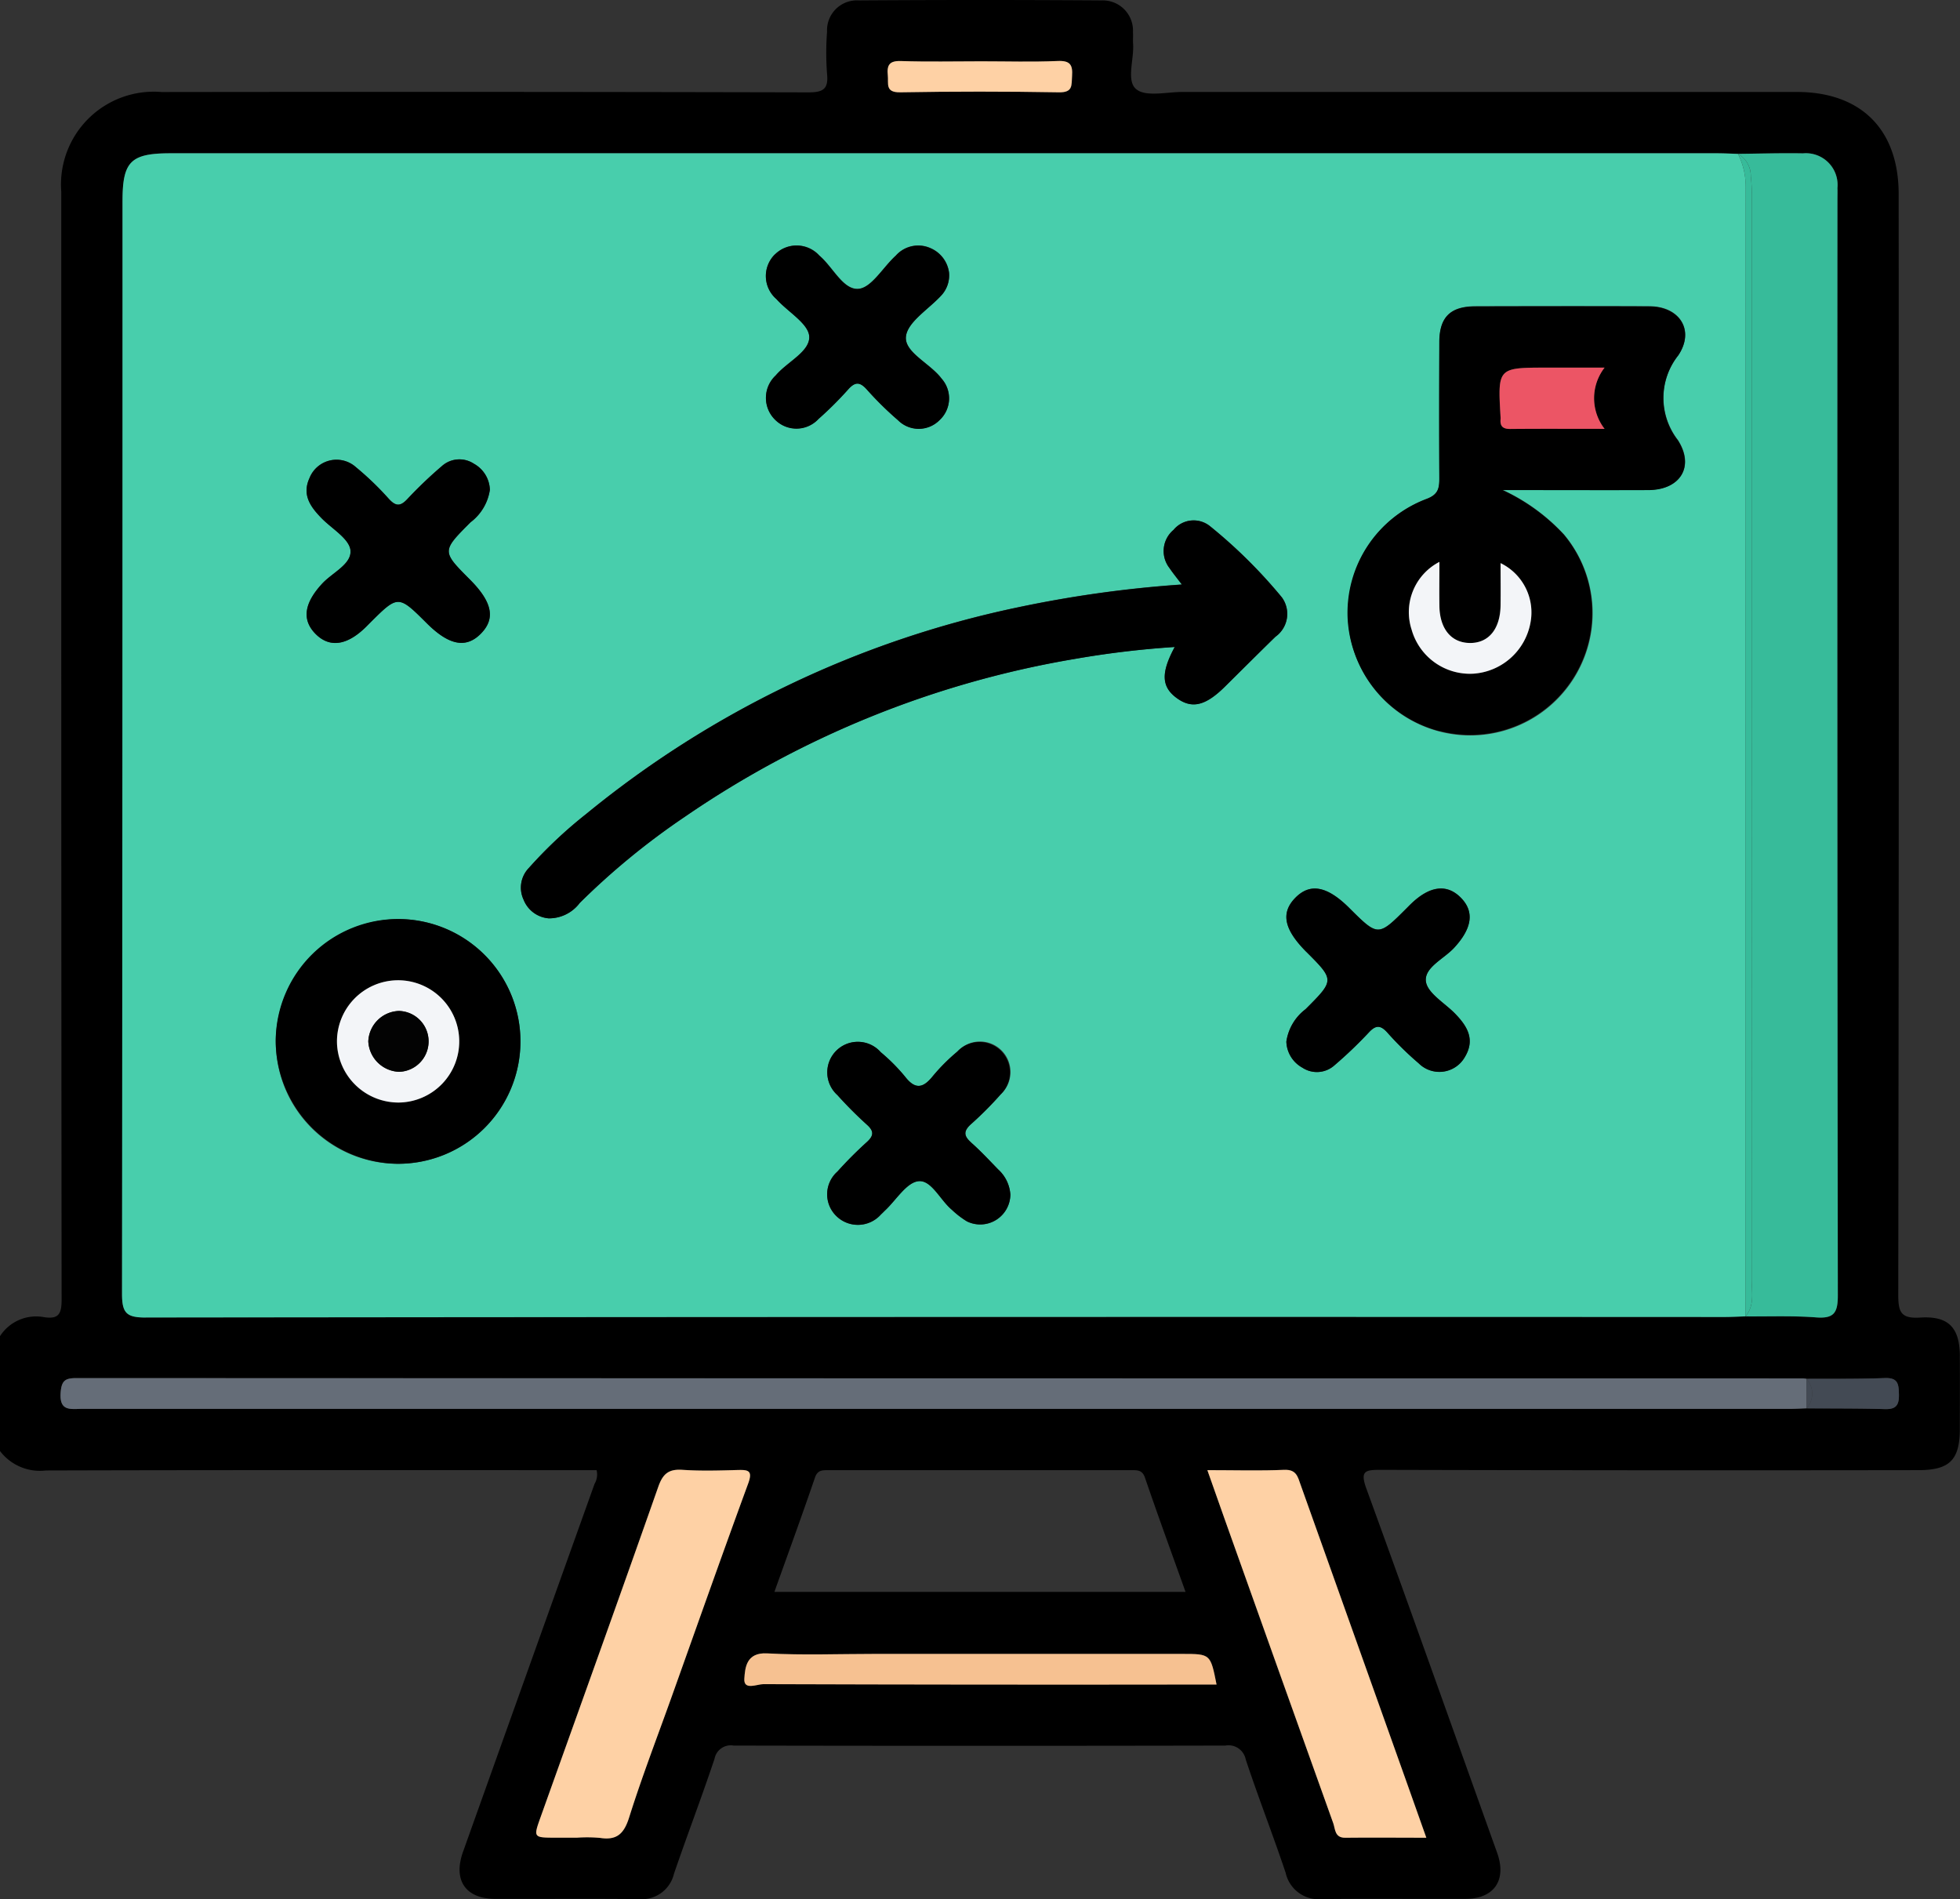 <svg xmlns="http://www.w3.org/2000/svg" xmlns:xlink="http://www.w3.org/1999/xlink" width="95.183" height="92.22" viewBox="0 0 95.183 92.22"><rect x="0" y="0" width="95.183" height="92.22" fill="#333333" stroke="none"/><defs><clipPath id="a"><rect width="95.183" height="92.22" fill="none"/></clipPath></defs><g transform="translate(4.569)"><g transform="translate(-4.569 0)" clip-path="url(#a)"><path d="M95.177,65.849c-.01-1.372-.539-1.958-1.926-1.869-.949.061-1.067-.276-1.066-1.121q.039-26.718.019-53.435c0-3.134-1.823-4.958-4.952-4.959q-14.915,0-29.83,0c-.768,0-1.771.252-2.241-.132-.5-.406-.1-1.449-.155-2.211-.013-.185.007-.372-.006-.557A1.467,1.467,0,0,0,53.5.02q-5.9-.04-11.8,0a1.452,1.452,0,0,0-1.536,1.522,13.365,13.365,0,0,0,0,2.043c.074.738-.185.9-.9.9q-15.7-.037-31.41-.016A4.507,4.507,0,0,0,2.975,9.309q0,9.293,0,18.586,0,17.61.017,35.221c0,.69-.152.954-.854.844A2.085,2.085,0,0,0,0,64.883V70.46a2.433,2.433,0,0,0,2.232.944c8.58-.025,17.161-.015,25.741-.015h1a.9.9,0,0,1-.1.667q-3.2,8.937-6.391,17.875C22,91.3,22.6,92.2,24.047,92.208c2.323.007,4.647-.015,6.97.01a1.606,1.606,0,0,0,1.713-1.23c.639-1.869,1.345-3.715,1.971-5.588a.8.8,0,0,1,.923-.637q11.942.024,23.883,0a.852.852,0,0,1,.99.678c.612,1.845,1.321,3.658,1.938,5.5a1.64,1.64,0,0,0,1.771,1.277c2.323-.028,4.646,0,6.97-.011,1.391-.006,2-.917,1.532-2.229-2.114-5.9-4.206-11.8-6.353-17.691-.318-.872-.052-.915.707-.913q13.057.034,26.113.014c1.506,0,2-.5,2-2.008,0-1.177.008-2.354,0-3.531M43.758,2.965c1.3.043,2.6.014,3.9.014,1.237,0,2.476.037,3.711-.016.6-.026.736.186.7.733-.032.447.053.8-.642.788q-3.85-.071-7.7,0c-.74.013-.557-.421-.6-.826-.051-.5.073-.711.637-.692m-37.81,6.8c0-1.934.395-2.325,2.344-2.325q37.544,0,75.087,0c.339,0,.68.019,1.02.029,1.052-.01,2.1-.043,3.156-.024a1.538,1.538,0,0,1,1.674,1.684c.008.185,0,.372,0,.557q0,26.611.018,53.221c0,.832-.184,1.129-1.051,1.063-1.139-.087-2.289-.039-3.433-.049-.34.01-.68.029-1.021.029q-38.332,0-76.666.024c-.929,0-1.155-.208-1.154-1.148Q5.973,36.3,5.949,9.766M32.614,82.4c-.7,1.947-1.441,3.878-2.06,5.849-.251.795-.6,1.125-1.419.994a7.1,7.1,0,0,0-1.113-.01H27c-1.1,0-1.1,0-.751-.99,1.912-5.349,3.835-10.693,5.719-16.051.223-.634.51-.866,1.175-.821.893.061,1.8.034,2.692.008.515-.015.725.036.5.652-1.264,3.447-2.486,6.91-3.721,10.368m25.546-.6q-10.544,0-21.087-.018c-.312,0-.964.318-.925-.264.035-.526.092-1.286,1.106-1.23,1.729.093,3.467.026,5.2.026H57.41c1.375,0,1.375,0,1.67,1.487ZM37.607,77.3c.676-1.892,1.342-3.713,1.969-5.547.126-.371.355-.363.637-.363H54.972c.287,0,.507,0,.633.37.627,1.834,1.293,3.655,1.968,5.541Zm30.62,9c.33.926.657,1.853,1.04,2.93-1.384,0-2.662-.01-3.939.005-.516.006-.481-.429-.581-.706Q62.1,81.172,59.484,73.8c-.267-.752-.532-1.506-.852-2.412,1.337,0,2.544.038,3.748-.016.579-.026.647.347.777.713q2.538,7.108,5.069,14.219m23.311-17.88c-1.268-.039-2.538-.028-3.806-.036-.278.008-.557.025-.835.025l-82.9,0c-.553,0-1.12.145-1.05-.794.045-.6.235-.7.771-.7q41.914.018,83.829.015a1.657,1.657,0,0,1,.185.021c1.269-.008,2.539.011,3.806-.038.647-.025.67.312.68.8.01.508-.136.723-.68.706" transform="translate(0 0)"/><path d="M8.887,66.247q38.333-.043,76.666-.024c.34,0,.68-.02,1.021-.03q0-27.425.01-54.85a3.518,3.518,0,0,0-.376-1.6c-.34-.01-.68-.029-1.02-.029q-37.544,0-75.087,0c-1.949,0-2.344.392-2.344,2.326q0,26.53-.024,53.062c0,.94.225,1.148,1.154,1.148m40.075-8.5c.464.409.886.865,1.318,1.309a1.8,1.8,0,0,1,.593,1.221,1.463,1.463,0,0,1-2.112,1.3,4.287,4.287,0,0,1-.73-.562c-.565-.47-.991-1.453-1.618-1.387-.585.061-1.086.914-1.624,1.419-.068.064-.13.133-.2.194a1.493,1.493,0,0,1-2.164.082,1.471,1.471,0,0,1,.048-2.161,20.075,20.075,0,0,1,1.443-1.447c.328-.3.335-.519,0-.822a19.767,19.767,0,0,1-1.443-1.447,1.483,1.483,0,1,1,2.107-2.08,9.046,9.046,0,0,1,1.178,1.183c.5.648.885.559,1.355-.03A9.3,9.3,0,0,1,48.3,53.336a1.48,1.48,0,1,1,2.11,2.072,17.127,17.127,0,0,1-1.441,1.447c-.364.326-.373.561,0,.889M71.069,26.5c.583-.215.647-.511.643-1.014-.015-2.2-.011-4.4,0-6.6,0-1.218.529-1.743,1.748-1.746,2.819-.005,5.637-.01,8.455,0,1.462.006,2.212,1.162,1.4,2.378a3.333,3.333,0,0,0-.024,4.115c.833,1.293.113,2.416-1.417,2.424-2.075.011-4.15,0-6.224,0h-.874a9.5,9.5,0,0,1,2.98,2.161A5.941,5.941,0,1,1,71.069,26.5M67.336,46.363c1.4,1.39,1.4,1.39,2.781.008.066-.066.13-.133.2-.2.916-.89,1.752-1,2.43-.315s.547,1.5-.324,2.437c-.495.536-1.448.952-1.371,1.623.064.561.89,1.04,1.391,1.545.609.613,1.028,1.27.5,2.138a1.422,1.422,0,0,1-2.242.3,15.412,15.412,0,0,1-1.523-1.495c-.326-.358-.55-.373-.89-.01A20.658,20.658,0,0,1,66.614,54a1.276,1.276,0,0,1-1.559.114,1.494,1.494,0,0,1-.777-1.265,2.4,2.4,0,0,1,.933-1.574c1.409-1.411,1.408-1.411.042-2.78-1.09-1.093-1.257-1.9-.544-2.628s1.548-.581,2.627.495m-27.9-31.731a1.492,1.492,0,0,1,2.164.047c.654.552,1.15,1.669,1.892,1.615.641-.047,1.2-1.054,1.818-1.612a1.456,1.456,0,0,1,1.7-.359,1.5,1.5,0,0,1,.886,1.175,1.434,1.434,0,0,1-.34,1.075c-.613.69-1.689,1.321-1.753,2.048-.067.763,1.18,1.292,1.732,2.031a1.44,1.44,0,0,1-.1,2.016,1.422,1.422,0,0,1-2.018,0,16.117,16.117,0,0,1-1.522-1.5c-.331-.364-.562-.364-.89,0a17.126,17.126,0,0,1-1.447,1.441,1.46,1.46,0,0,1-2.093.052,1.485,1.485,0,0,1,.015-2.164c.552-.656,1.664-1.155,1.628-1.889-.031-.631-1.043-1.2-1.594-1.822a1.475,1.475,0,0,1-.081-2.162M27.5,44.408A22.02,22.02,0,0,1,30.271,41.8,48.858,48.858,0,0,1,51.146,31.779,57.488,57.488,0,0,1,59.2,30.65c-.24-.319-.429-.549-.6-.8A1.34,1.34,0,0,1,58.8,28a1.265,1.265,0,0,1,1.774-.178,24.477,24.477,0,0,1,3.487,3.454,1.362,1.362,0,0,1-.312,1.912c-.82.8-1.63,1.61-2.445,2.416-.948.938-1.609,1.1-2.346.563s-.789-1.209-.1-2.482a45.261,45.261,0,0,0-4.866.582,47.343,47.343,0,0,0-18.934,7.67,35.276,35.276,0,0,0-5.092,4.177,1.868,1.868,0,0,1-1.527.748,1.434,1.434,0,0,1-1.2-.9,1.375,1.375,0,0,1,.264-1.555M16.841,25.469a1.411,1.411,0,0,1,2.253-.51A14.373,14.373,0,0,1,20.7,26.5c.331.359.553.363.89,0a20.919,20.919,0,0,1,1.676-1.6,1.275,1.275,0,0,1,1.559-.11,1.5,1.5,0,0,1,.774,1.266,2.416,2.416,0,0,1-.936,1.574c-1.406,1.407-1.4,1.409-.036,2.78,1.089,1.091,1.253,1.9.538,2.627s-1.547.577-2.627-.5c-1.392-1.388-1.392-1.388-2.78,0-.066.065-.131.132-.2.2-.915.889-1.754,1-2.43.309s-.542-1.494.329-2.437c.495-.535,1.449-.951,1.37-1.623-.067-.562-.9-1.038-1.394-1.545-.546-.557-.978-1.145-.589-1.974M21.178,46.9a5.942,5.942,0,1,1-5.978,5.86,6.006,6.006,0,0,1,5.978-5.86" transform="translate(-1.808 -2.271)" fill="#48ceac"/><path d="M110.781,10.813a9.585,9.585,0,0,1,.048,1.391q0,26.1-.006,52.206c0,.6.155,1.25-.3,1.784,1.145.01,2.294-.038,3.433.049.867.067,1.052-.231,1.051-1.063q-.038-26.611-.019-53.221c0-.185.007-.372,0-.557a1.539,1.539,0,0,0-1.674-1.684c-1.051-.019-2.1.014-3.156.024a1.223,1.223,0,0,1,.624,1.071" transform="translate(-25.758 -2.271)" fill="#37bb9a"/><path d="M110.523,66.2c.455-.534.3-1.181.3-1.784q.013-26.1.006-52.206a9.476,9.476,0,0,0-.049-1.391,1.224,1.224,0,0,0-.624-1.071,3.5,3.5,0,0,1,.376,1.6q-.013,27.425-.01,54.85" transform="translate(-25.758 -2.28)" fill="#37bb9a"/><path d="M88.628,87.379a1.659,1.659,0,0,0-.185-.021q-41.914,0-83.829-.015c-.536,0-.726.108-.771.7-.07.939.5.794,1.05.794q41.45,0,82.9,0c.278,0,.557-.017.835-.026V87.379" transform="translate(-0.898 -20.424)" fill="#656d78"/><path d="M43.784,93.164c-.9.025-1.8.053-2.692-.008-.667-.045-.952.186-1.175.821-1.883,5.359-3.807,10.7-5.719,16.051-.353.989-.351.989.751.99H35.97a7.19,7.19,0,0,1,1.113.01c.82.13,1.168-.2,1.418-.994.62-1.971,1.365-3.9,2.061-5.849,1.235-3.458,2.456-6.921,3.721-10.368.225-.616.015-.667-.5-.652" transform="translate(-7.948 -21.782)" fill="#fed1a5"/><path d="M80.275,93.156c-1.2.054-2.41.016-3.747.016.32.906.584,1.66.852,2.412q2.625,7.368,5.261,14.732c.1.278.066.713.581.706,1.277-.015,2.554,0,3.939,0-.382-1.077-.709-2-1.04-2.931q-2.533-7.109-5.068-14.219c-.131-.365-.2-.739-.778-.713" transform="translate(-17.895 -21.783)" fill="#fed1a5"/><path d="M68.441,104.815H53.485c-1.734,0-3.471.068-5.2-.026-1.014-.054-1.071.7-1.106,1.23-.039.583.613.264.925.265q10.543.034,21.087.018h.92c-.295-1.487-.295-1.487-1.67-1.487" transform="translate(-11.032 -24.503)" fill="#f6c191"/><path d="M56.877,5.387q3.85-.067,7.7,0c.695.013.61-.342.642-.788.04-.547-.092-.759-.7-.733-1.235.053-2.474.015-3.711.015-1.3,0-2.6.03-3.9-.013-.564-.019-.687.2-.637.692.041.4-.141.839.6.826" transform="translate(-13.158 -0.904)" fill="#fed1a5"/><path d="M118.312,87.339c-1.267.05-2.538.03-3.806.038a1.076,1.076,0,0,1,0,1.434c1.269.008,2.538,0,3.806.036.544.017.69-.2.68-.706-.009-.49-.032-.827-.68-.8" transform="translate(-26.775 -20.422)" fill="#434a54"/><path d="M114.506,87.39v1.433a1.077,1.077,0,0,0,0-1.433" transform="translate(-26.775 -20.435)" fill="#434a54"/><path d="M89.862,40.028a5.924,5.924,0,0,0,6.05-9.529,9.5,9.5,0,0,0-2.98-2.161h.874c2.075,0,4.15.008,6.224,0,1.53-.008,2.249-1.131,1.417-2.424a3.333,3.333,0,0,1,.024-4.115c.816-1.215.066-2.371-1.4-2.377-2.818-.012-5.636-.008-8.455,0-1.22,0-1.745.527-1.748,1.745-.007,2.2-.011,4.4,0,6.6,0,.5-.06.8-.643,1.013a5.9,5.9,0,0,0-3.807,5.8,5.981,5.981,0,0,0,4.435,5.453M95.105,22.39h2.786a2.424,2.424,0,0,0,0,2.973c-1.63,0-3.1-.008-4.577.005-.363,0-.51-.133-.472-.486a.623.623,0,0,0,0-.093c-.14-2.4-.14-2.4,2.26-2.4m-5.234,9.435c0,.786-.008,1.466,0,2.145.018,1.1.57,1.775,1.459,1.793.924.018,1.5-.67,1.511-1.833.009-.673,0-1.345,0-2.044A2.663,2.663,0,0,1,94.292,34.8a3.025,3.025,0,0,1-2.77,2.454,2.944,2.944,0,0,1-3-2.141,2.746,2.746,0,0,1,1.346-3.287" transform="translate(-19.973 -4.539)"/><path d="M34.346,52.306a1.867,1.867,0,0,0,1.526-.748,35.36,35.36,0,0,1,5.092-4.177A47.34,47.34,0,0,1,59.9,39.711a45.308,45.308,0,0,1,4.866-.582c-.685,1.273-.639,1.943.1,2.482s1.4.375,2.345-.563c.814-.806,1.625-1.616,2.445-2.416a1.36,1.36,0,0,0,.312-1.912,24.432,24.432,0,0,0-3.486-3.454,1.266,1.266,0,0,0-1.775.178,1.34,1.34,0,0,0-.193,1.853c.165.246.355.477.6.8a57.5,57.5,0,0,0-8.055,1.129A48.851,48.851,0,0,0,36.182,47.241a21.916,21.916,0,0,0-2.771,2.607,1.375,1.375,0,0,0-.265,1.555,1.434,1.434,0,0,0,1.2.9" transform="translate(-7.719 -7.711)"/><path d="M23.383,70.131a5.942,5.942,0,1,0-5.906-6.025,6,6,0,0,0,5.906,6.025m.04-8.911a2.969,2.969,0,1,1-2.973,3.036,2.991,2.991,0,0,1,2.973-3.036" transform="translate(-4.087 -13.62)"/><path d="M50.649,19.981c.036.734-1.076,1.233-1.628,1.889a1.485,1.485,0,0,0-.016,2.164,1.461,1.461,0,0,0,2.094-.052,17.242,17.242,0,0,0,1.447-1.441c.328-.365.559-.365.889,0a16.125,16.125,0,0,0,1.522,1.5,1.422,1.422,0,0,0,2.018,0,1.44,1.44,0,0,0,.1-2.016c-.552-.739-1.8-1.267-1.732-2.031.064-.727,1.14-1.358,1.753-2.048a1.434,1.434,0,0,0,.34-1.075,1.5,1.5,0,0,0-.886-1.175,1.455,1.455,0,0,0-1.7.359c-.618.558-1.177,1.566-1.818,1.612-.742.054-1.237-1.063-1.892-1.615A1.491,1.491,0,0,0,48.974,16a1.474,1.474,0,0,0,.081,2.161c.552.621,1.564,1.191,1.594,1.822" transform="translate(-11.35 -3.635)"/><path d="M21.558,33.526c.08.672-.875,1.088-1.37,1.624-.871.942-1,1.752-.329,2.436s1.515.58,2.43-.309c.067-.064.132-.131.2-.2,1.389-1.384,1.389-1.384,2.78,0,1.081,1.077,1.909,1.234,2.628.5s.55-1.537-.539-2.628c-1.368-1.371-1.37-1.372.036-2.78a2.411,2.411,0,0,0,.936-1.574,1.493,1.493,0,0,0-.774-1.266A1.275,1.275,0,0,0,26,29.447a20.9,20.9,0,0,0-1.676,1.6c-.338.36-.559.355-.891,0a14.379,14.379,0,0,0-1.6-1.546,1.411,1.411,0,0,0-2.253.51c-.389.83.043,1.418.589,1.974.5.507,1.327.982,1.394,1.545" transform="translate(-4.542 -6.81)"/><path d="M82.51,59.392c1.365,1.368,1.367,1.37-.042,2.78a2.408,2.408,0,0,0-.933,1.574,1.5,1.5,0,0,0,.777,1.266,1.277,1.277,0,0,0,1.559-.115,20.781,20.781,0,0,0,1.676-1.6c.34-.364.564-.348.89.009A15.412,15.412,0,0,0,87.96,64.8a1.422,1.422,0,0,0,2.242-.3c.524-.868.1-1.524-.5-2.138-.5-.5-1.328-.984-1.391-1.545-.077-.67.876-1.087,1.371-1.623.87-.942,1-1.754.324-2.436s-1.514-.576-2.43.314c-.067.065-.131.131-.2.2-1.386,1.382-1.386,1.382-2.781-.008-1.079-1.076-1.909-1.232-2.627-.495s-.546,1.535.544,2.628" transform="translate(-19.066 -13.167)"/><path d="M60.857,68.575a1.479,1.479,0,1,0-2.11-2.072,9.247,9.247,0,0,0-1.181,1.181c-.47.589-.853.679-1.355.031a9,9,0,0,0-1.178-1.184,1.483,1.483,0,1,0-2.107,2.08,19.922,19.922,0,0,0,1.443,1.447c.332.3.325.522,0,.823a19.77,19.77,0,0,0-1.443,1.447,1.471,1.471,0,0,0-.048,2.16,1.493,1.493,0,0,0,2.164-.082c.07-.061.133-.13.2-.194.537-.5,1.039-1.357,1.623-1.419.627-.066,1.053.917,1.618,1.387a4.325,4.325,0,0,0,.73.562,1.464,1.464,0,0,0,2.112-1.3,1.805,1.805,0,0,0-.593-1.221c-.431-.444-.854-.9-1.318-1.309-.37-.327-.361-.562,0-.889a17.013,17.013,0,0,0,1.441-1.447" transform="translate(-12.259 -15.437)"/><path d="M92.43,41.041A3.025,3.025,0,0,0,95.2,38.586a2.661,2.661,0,0,0-1.447-2.913c0,.7.008,1.371,0,2.044-.015,1.164-.587,1.852-1.512,1.833-.888-.018-1.44-.689-1.459-1.792-.011-.68,0-1.36,0-2.145A2.745,2.745,0,0,0,89.432,38.9a2.944,2.944,0,0,0,3,2.141" transform="translate(-20.88 -8.328)" fill="#f3f5f8"/><path d="M95.1,25.792c-.038.353.109.49.472.486,1.473-.014,2.947-.005,4.577-.005a2.424,2.424,0,0,1,0-2.973H97.356c-2.4,0-2.4,0-2.259,2.4a.623.623,0,0,1,0,.093" transform="translate(-22.225 -5.448)" fill="#ec5565"/><path d="M24.371,68.065a2.969,2.969,0,1,0-3.012-2.9,2.99,2.99,0,0,0,3.012,2.9m-.008-4.447a1.478,1.478,0,0,1,.011,2.955A1.556,1.556,0,0,1,22.88,65.1a1.54,1.54,0,0,1,1.482-1.481" transform="translate(-4.994 -14.527)" fill="#f3f5f8"/><path d="M24.838,67.029a1.478,1.478,0,0,0-.011-2.955,1.539,1.539,0,0,0-1.482,1.481,1.556,1.556,0,0,0,1.493,1.474" transform="translate(-5.459 -14.983)" fill="#030303"/></g></g></svg>